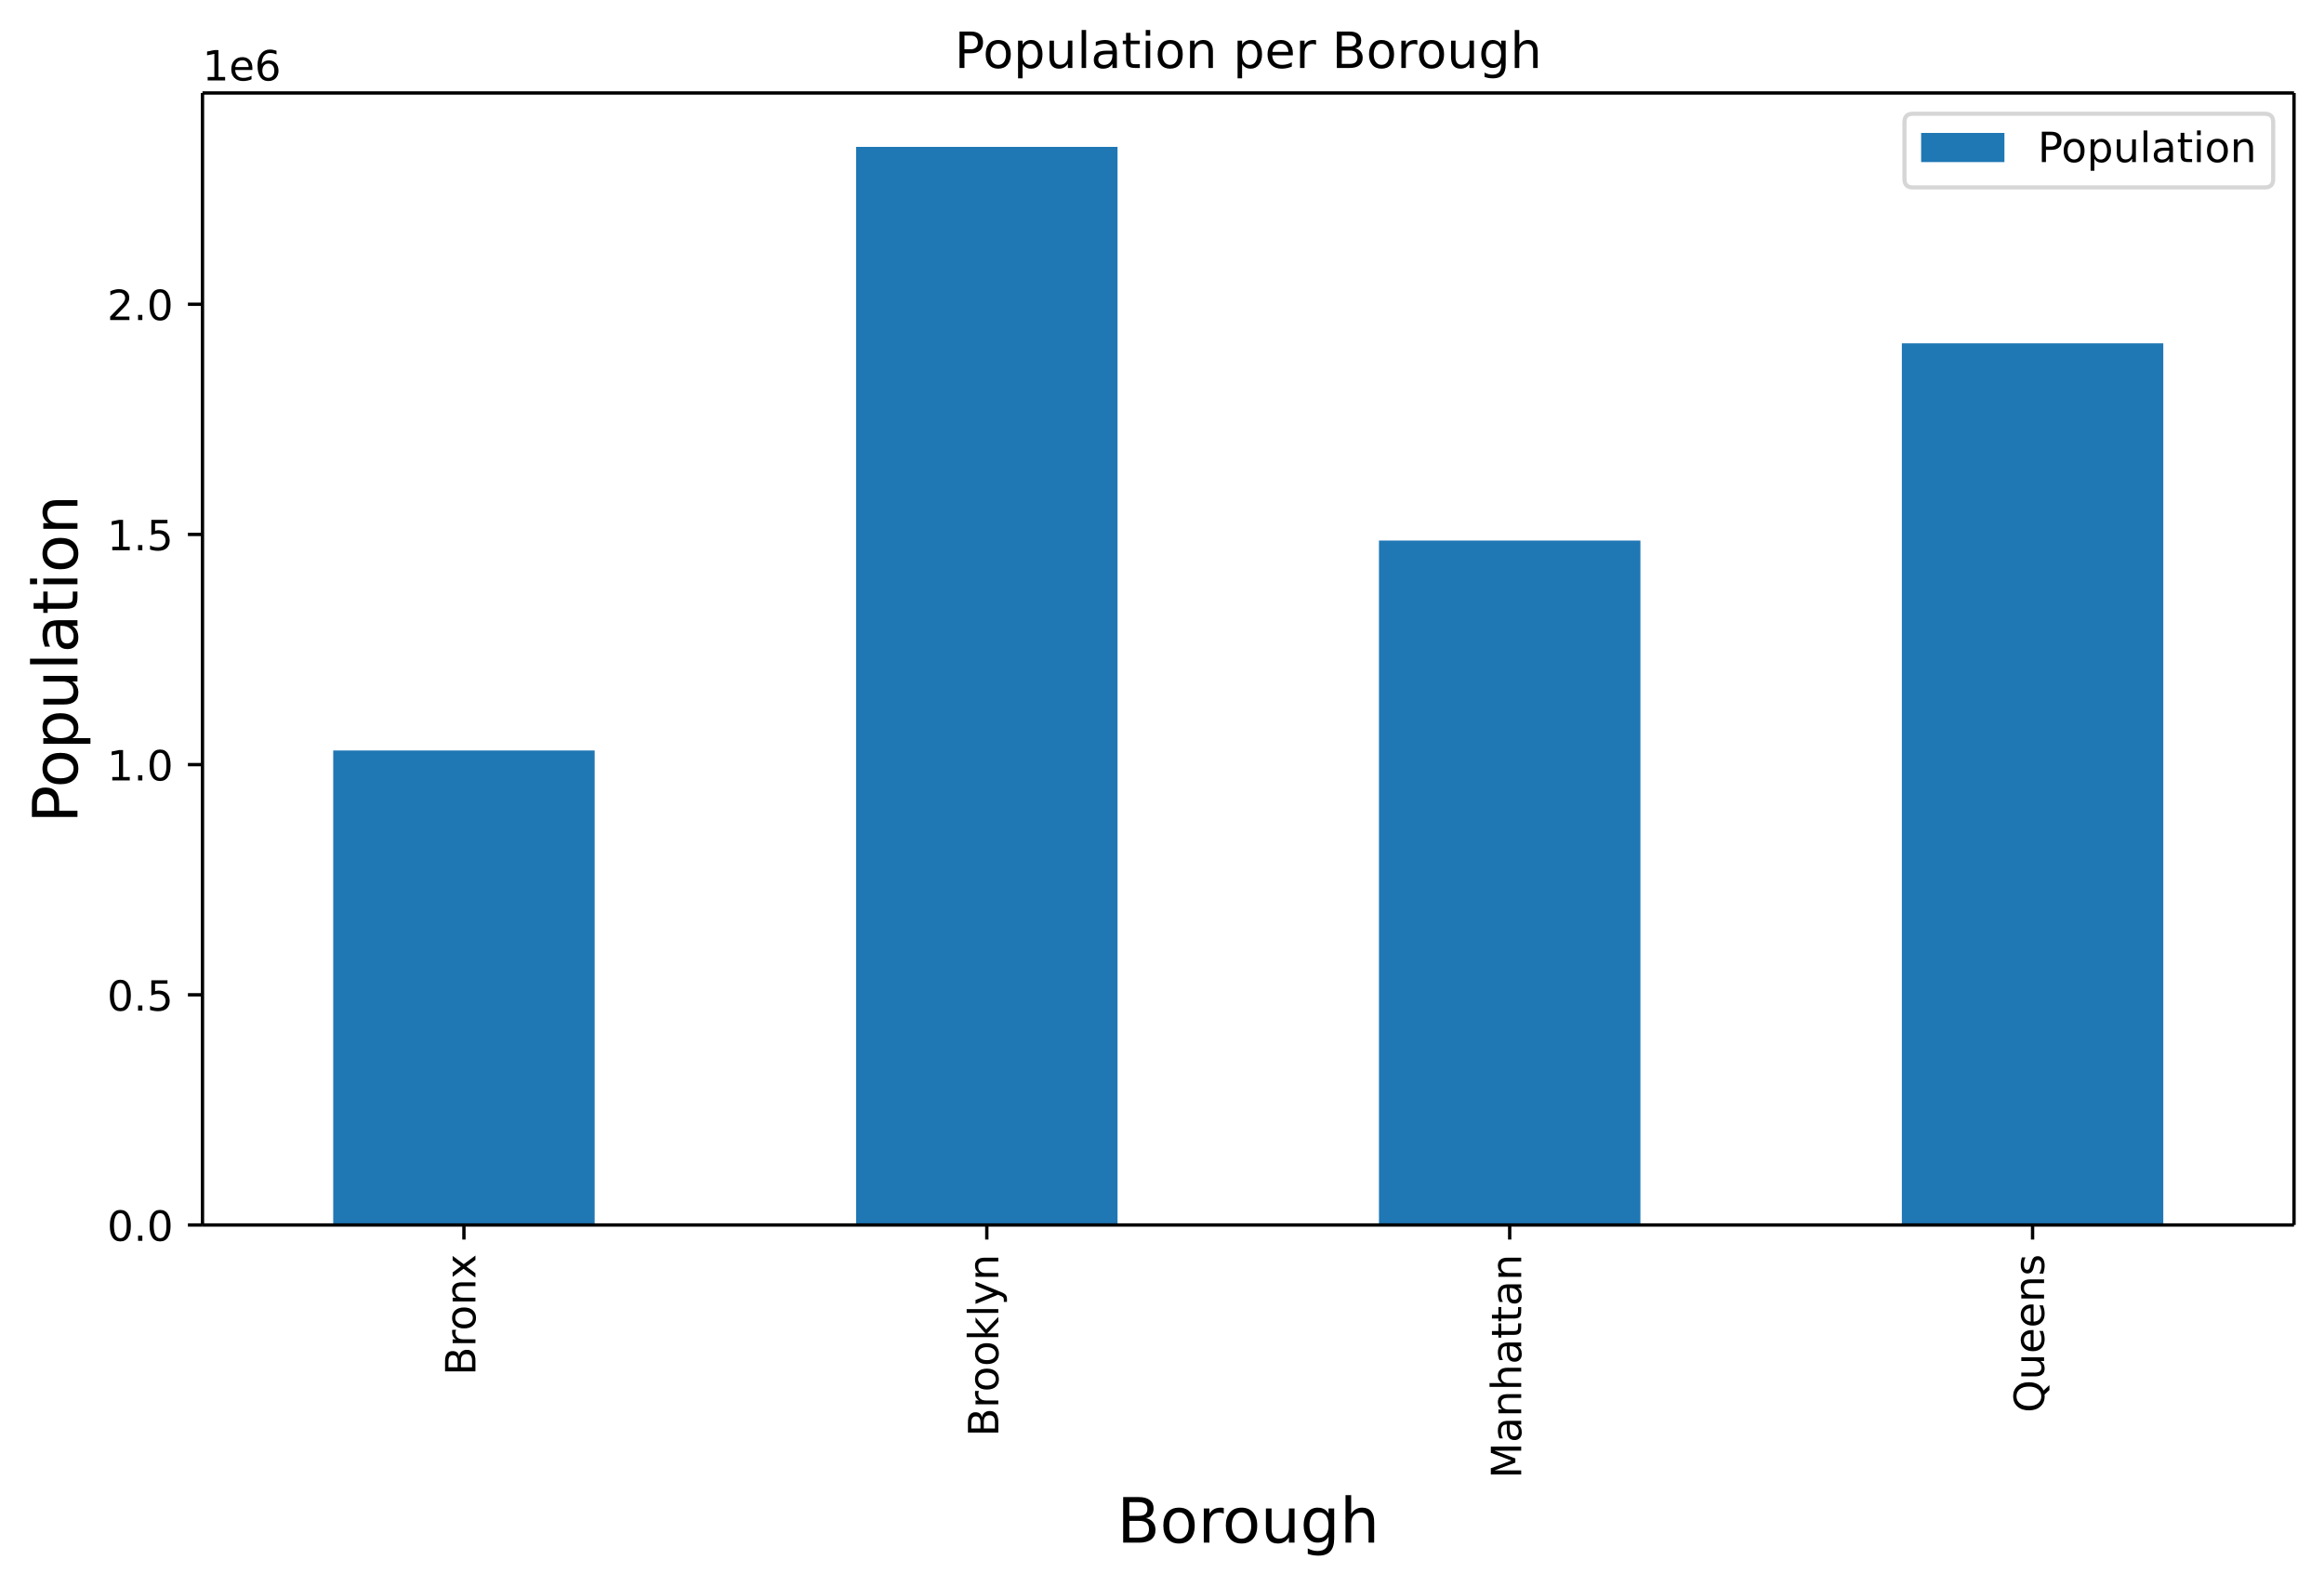 <svg height="507.601" viewBox="0 0 558.02 380.701" width="744.027" xmlns="http://www.w3.org/2000/svg" xmlns:xlink="http://www.w3.org/1999/xlink"><defs><style>*{stroke-linecap:butt;stroke-linejoin:round}</style></defs><g id="figure_1"><path d="M0 380.7h558.02V0H0z" fill="none" id="patch_1"/><g id="axes_1"><path d="M48.62 294.118h502.2v-271.8H48.62z" fill="#fff" id="patch_2"/><path clip-path="url(#p429c2cfdf8)" d="M80.008 294.118h62.775V180.194H80.008z" fill="#1f77b4" id="patch_3"/><path clip-path="url(#p429c2cfdf8)" d="M205.558 294.118h62.775V35.261h-62.775z" fill="#1f77b4" id="patch_4"/><path clip-path="url(#p429c2cfdf8)" d="M331.108 294.118h62.775V129.784h-62.775z" fill="#1f77b4" id="patch_5"/><path clip-path="url(#p429c2cfdf8)" d="M456.658 294.118h62.775V82.417h-62.775z" fill="#1f77b4" id="patch_6"/><g id="matplotlib.axis_1"><g id="xtick_1"><g id="line2d_1"><defs><path d="M0 0v3.5" id="m24b5b35aed" stroke="#000" stroke-width=".8"/></defs><use x="111.395" xlink:href="#m24b5b35aed" y="294.118" stroke="#000" stroke-width=".8"/></g><g id="text_1"><defs><path d="M19.672 34.813V8.108H35.5q7.953 0 11.781 3.297 3.844 3.297 3.844 10.078 0 6.844-3.844 10.078-3.828 3.25-11.781 3.25zm0 29.984V42.828h14.61q7.218 0 10.75 2.703 3.546 2.719 3.546 8.282 0 5.515-3.547 8.25-3.531 2.734-10.75 2.734zm-9.86 8.11h25.204q11.28 0 17.375-4.688Q58.5 63.53 58.5 54.89q0-6.703-3.125-10.657-3.125-3.953-9.188-4.922 7.282-1.562 11.313-6.53 4.031-4.954 4.031-12.376 0-9.765-6.64-15.093Q48.25 0 35.984 0H9.812z" id="DejaVuSans-66"/><path d="M41.11 46.297q-1.516.875-3.297 1.281Q36.03 48 33.89 48q-7.625 0-11.703-4.953-4.079-4.953-4.079-14.234V0H9.08v54.688h9.03v-8.5q2.844 4.984 7.375 7.39Q30.031 56 36.531 56q.922 0 2.047-.125 1.125-.11 2.484-.36z" id="DejaVuSans-114"/><path d="M30.61 48.39q-7.22 0-11.422-5.64-4.204-5.64-4.204-15.453 0-9.813 4.172-15.453 4.188-5.64 11.453-5.64 7.188 0 11.375 5.655 4.203 5.672 4.203 15.438 0 9.719-4.203 15.406-4.187 5.688-11.375 5.688zm0 7.61q11.718 0 18.406-7.625 6.703-7.61 6.703-21.078 0-13.422-6.703-21.078-6.688-7.64-18.407-7.64-11.765 0-18.437 7.64-6.656 7.656-6.656 21.078 0 13.469 6.656 21.078Q18.844 56 30.609 56z" id="DejaVuSans-111"/><path d="M54.89 33.016V0h-8.984v32.719q0 7.765-3.031 11.61-3.031 3.858-9.078 3.858-7.281 0-11.484-4.64-4.204-4.625-4.204-12.64V0H9.08v54.688h9.03v-8.5q3.235 4.937 7.594 7.374Q30.078 56 35.797 56q9.422 0 14.25-5.828 4.844-5.828 4.844-17.156z" id="DejaVuSans-110"/><path d="M54.89 54.688l-19.78-26.61L55.905 0H45.313L29.39 21.484 13.484 0H2.875l21.25 28.61L4.687 54.687h10.594l14.5-19.485 14.5 19.484z" id="DejaVuSans-120"/></defs><g transform="matrix(0 -.1 -.1 0 114.155 330.24)"><use xlink:href="#DejaVuSans-66"/><use x="68.604" xlink:href="#DejaVuSans-114"/><use x="107.467" xlink:href="#DejaVuSans-111"/><use x="168.648" xlink:href="#DejaVuSans-110"/><use x="232.027" xlink:href="#DejaVuSans-120"/></g></g></g><g id="xtick_2"><use x="236.945" xlink:href="#m24b5b35aed" y="294.118" stroke="#000" stroke-width=".8" id="line2d_2"/><g id="text_2"><defs><path d="M9.078 75.984h9.031V31.11l26.813 23.578H56.39l-29-25.578L57.625 0H45.906L18.11 26.703V0H9.08z" id="DejaVuSans-107"/><path d="M9.422 75.984h8.984V0H9.422z" id="DejaVuSans-108"/><path d="M32.172-5.078q-3.797-9.766-7.422-12.735-3.61-2.984-9.656-2.984H7.906v7.516h5.282q3.703 0 5.75 1.765Q21-9.766 23.483-3.219l1.61 4.094-22.11 53.813H12.5l17.094-42.766 17.093 42.766h9.516z" id="DejaVuSans-121"/></defs><g transform="matrix(0 -.1 -.1 0 239.705 344.928)"><use xlink:href="#DejaVuSans-66"/><use x="68.604" xlink:href="#DejaVuSans-114"/><use x="107.467" xlink:href="#DejaVuSans-111"/><use x="168.648" xlink:href="#DejaVuSans-111"/><use x="229.83" xlink:href="#DejaVuSans-107"/><use x="287.74" xlink:href="#DejaVuSans-108"/><use x="315.523" xlink:href="#DejaVuSans-121"/><use x="374.703" xlink:href="#DejaVuSans-110"/></g></g></g><g id="xtick_3"><use x="362.495" xlink:href="#m24b5b35aed" y="294.118" stroke="#000" stroke-width=".8" id="line2d_3"/><g id="text_3"><defs><path d="M9.813 72.906h14.703l18.593-49.61 18.703 49.61h14.704V0H66.89v64.016l-18.797-50h-9.907l-18.796 50V0H9.813z" id="DejaVuSans-77"/><path d="M34.281 27.484q-10.89 0-15.093-2.484-4.204-2.484-4.204-8.5 0-4.781 3.157-7.594 3.156-2.797 8.562-2.797 7.485 0 12 5.297 4.516 5.297 4.516 14.078v2zm17.922 3.72V0H43.22v8.297Q40.14 3.328 35.547.953q-4.594-2.375-11.234-2.375-8.391 0-13.36 4.719Q6 8.016 6 15.922q0 9.219 6.172 13.906 6.187 4.688 18.437 4.688h12.61v.89q0 6.203-4.078 9.594-4.078 3.39-11.453 3.39-4.688 0-9.141-1.124-4.438-1.125-8.531-3.375v8.312q4.921 1.906 9.562 2.844 4.64.953 9.031.953 11.875 0 17.735-6.156 5.86-6.14 5.86-18.64z" id="DejaVuSans-97"/><path d="M54.89 33.016V0h-8.984v32.719q0 7.765-3.031 11.61-3.031 3.858-9.078 3.858-7.281 0-11.484-4.64-4.204-4.625-4.204-12.64V0H9.08v75.984h9.03V46.188q3.235 4.937 7.594 7.374Q30.078 56 35.797 56q9.422 0 14.25-5.828 4.844-5.828 4.844-17.156z" id="DejaVuSans-104"/><path d="M18.313 70.219V54.688h18.5v-6.985h-18.5V18.016q0-6.688 1.828-8.594 1.828-1.906 7.453-1.906h9.218V0h-9.218q-10.407 0-14.36 3.875-3.953 3.89-3.953 14.14v29.688H2.687v6.984h6.594V70.22z" id="DejaVuSans-116"/></defs><g transform="matrix(0 -.1 -.1 0 365.255 354.984)"><use xlink:href="#DejaVuSans-77"/><use x="86.279" xlink:href="#DejaVuSans-97"/><use x="147.559" xlink:href="#DejaVuSans-110"/><use x="210.938" xlink:href="#DejaVuSans-104"/><use x="274.316" xlink:href="#DejaVuSans-97"/><use x="335.596" xlink:href="#DejaVuSans-116"/><use x="374.805" xlink:href="#DejaVuSans-116"/><use x="414.014" xlink:href="#DejaVuSans-97"/><use x="475.293" xlink:href="#DejaVuSans-110"/></g></g></g><g id="xtick_4"><use x="488.045" xlink:href="#m24b5b35aed" y="294.118" stroke="#000" stroke-width=".8" id="line2d_4"/><g id="text_4"><defs><path d="M39.406 66.219q-10.75 0-17.078-8.016-6.312-8-6.312-21.828 0-13.766 6.312-21.781 6.328-8 17.078-8 10.735 0 17.016 8 6.281 8.015 6.281 21.781 0 13.828-6.281 21.828-6.281 8.016-17.016 8.016zM53.22 1.313l13-14.204H54.297L43.5-1.219q-1.61-.093-2.469-.14-.843-.063-1.625-.063-15.375 0-24.593 10.281-9.204 10.282-9.204 27.516 0 17.281 9.204 27.563 9.218 10.28 24.593 10.28 15.328 0 24.5-10.28 9.188-10.282 9.188-27.563 0-12.688-5.11-21.734Q62.891 5.609 53.22 1.312z" id="DejaVuSans-81"/><path d="M8.5 21.578v33.11h8.984V21.922q0-7.766 3.016-11.656 3.031-3.875 9.094-3.875 7.265 0 11.484 4.64 4.234 4.64 4.234 12.656v31h8.985V0h-8.984v8.406Q42.047 3.422 37.718 1q-4.313-2.422-10.032-2.422-9.421 0-14.312 5.86Q8.5 10.296 8.5 21.578zM31.11 56z" id="DejaVuSans-117"/><path d="M56.203 29.594v-4.39H14.891q.593-9.282 5.593-14.142 5-4.859 13.938-4.859 5.172 0 10.031 1.266 4.86 1.265 9.656 3.812v-8.5Q49.266.734 44.187-.344 39.11-1.422 33.892-1.422q-13.094 0-20.735 7.61-7.64 7.625-7.64 20.625 0 13.421 7.25 21.296Q20.016 56 32.328 56q11.031 0 17.453-7.11 6.422-7.093 6.422-19.296zm-8.984 2.64q-.094 7.36-4.125 11.75-4.032 4.407-10.672 4.407-7.516 0-12.031-4.25-4.516-4.25-5.203-11.97z" id="DejaVuSans-101"/><path d="M44.281 53.078v-8.5q-3.797 1.953-7.906 2.922-4.094.984-8.5.984-6.688 0-10.031-2.047-3.344-2.046-3.344-6.156 0-3.125 2.39-4.906 2.391-1.781 9.626-3.39l3.078-.688q9.562-2.047 13.593-5.781 4.032-3.735 4.032-10.422 0-7.625-6.032-12.078-6.03-4.438-16.578-4.438-4.39 0-9.156.86Q10.688.296 5.422 2v9.281q4.984-2.594 9.812-3.89 4.829-1.282 9.579-1.282 6.343 0 9.75 2.172 3.421 2.172 3.421 6.125 0 3.656-2.468 5.61-2.453 1.953-10.813 3.765l-3.125.735q-8.344 1.75-12.062 5.39-3.704 3.64-3.704 9.985 0 7.718 5.47 11.906Q16.75 56 26.811 56q4.97 0 9.36-.734 4.406-.72 8.11-2.188z" id="DejaVuSans-115"/></defs><g transform="matrix(0 -.1 -.1 0 490.805 339.18)"><use xlink:href="#DejaVuSans-81"/><use x="78.711" xlink:href="#DejaVuSans-117"/><use x="142.09" xlink:href="#DejaVuSans-101"/><use x="203.613" xlink:href="#DejaVuSans-101"/><use x="265.137" xlink:href="#DejaVuSans-110"/><use x="328.516" xlink:href="#DejaVuSans-115"/></g></g></g><g id="text_5"><defs><path d="M45.406 27.984q0 9.766-4.031 15.125-4.016 5.375-11.297 5.375-7.219 0-11.25-5.375-4.031-5.359-4.031-15.125 0-9.718 4.031-15.093t11.25-5.375q7.281 0 11.297 5.375 4.031 5.375 4.031 15.093zm8.985-21.203q0-13.953-6.203-20.765Q42-20.797 29.203-20.797q-4.734 0-8.937.703-4.203.703-8.157 2.172v8.735q3.954-2.141 7.813-3.157 3.86-1.031 7.86-1.031 8.843 0 13.234 4.61 4.39 4.609 4.39 13.937v4.453q-2.781-4.844-7.125-7.234Q33.938 0 27.875 0 17.828 0 11.672 7.656q-6.156 7.672-6.156 20.328 0 12.688 6.156 20.344Q17.828 56 27.875 56q6.063 0 10.406-2.39 4.344-2.391 7.125-7.22v8.297h8.985z" id="DejaVuSans-103"/></defs><g transform="matrix(.15 0 0 -.15 268.214 370.381)"><use xlink:href="#DejaVuSans-66"/><use x="68.604" xlink:href="#DejaVuSans-111"/><use x="129.785" xlink:href="#DejaVuSans-114"/><use x="168.648" xlink:href="#DejaVuSans-111"/><use x="229.83" xlink:href="#DejaVuSans-117"/><use x="293.209" xlink:href="#DejaVuSans-103"/><use x="356.686" xlink:href="#DejaVuSans-104"/></g></g></g><g id="matplotlib.axis_2"><g id="ytick_1"><g id="line2d_5"><defs><path d="M0 0h-3.5" id="m245a8c3797" stroke="#000" stroke-width=".8"/></defs><use x="48.62" xlink:href="#m245a8c3797" y="294.118" stroke="#000" stroke-width=".8"/></g><g id="text_6"><defs><path d="M31.781 66.406q-7.61 0-11.453-7.5Q16.5 51.422 16.5 36.375q0-14.984 3.828-22.484 3.844-7.5 11.453-7.5 7.672 0 11.5 7.5 3.844 7.5 3.844 22.484 0 15.047-3.844 22.531-3.828 7.5-11.5 7.5zm0 7.813q12.266 0 18.735-9.703 6.468-9.688 6.468-28.141 0-18.406-6.468-28.11-6.47-9.687-18.735-9.687-12.25 0-18.718 9.688-6.47 9.703-6.47 28.109 0 18.453 6.47 28.14Q19.53 74.22 31.78 74.22z" id="DejaVuSans-48"/><path d="M10.688 12.406H21V0H10.687z" id="DejaVuSans-46"/></defs><g transform="matrix(.1 0 0 -.1 25.717 297.917)"><use xlink:href="#DejaVuSans-48"/><use x="63.623" xlink:href="#DejaVuSans-46"/><use x="95.41" xlink:href="#DejaVuSans-48"/></g></g></g><g id="ytick_2"><use x="48.62" xlink:href="#m245a8c3797" y="238.85" stroke="#000" stroke-width=".8" id="line2d_6"/><g id="text_7"><defs><path d="M10.797 72.906h38.719v-8.312H19.828v-17.86q2.14.735 4.281 1.094 2.157.36 4.313.36 12.203 0 19.328-6.688 7.14-6.688 7.14-18.11 0-11.765-7.328-18.296-7.328-6.516-20.656-6.516-4.593 0-9.36.781-4.75.782-9.827 2.344v9.922q4.39-2.39 9.078-3.563 4.687-1.171 9.906-1.171 8.453 0 13.375 4.437 4.938 4.438 4.938 12.063 0 7.609-4.938 12.047-4.922 4.453-13.375 4.453-3.953 0-7.89-.875-3.922-.875-8.016-2.735z" id="DejaVuSans-53"/></defs><g transform="matrix(.1 0 0 -.1 25.717 242.649)"><use xlink:href="#DejaVuSans-48"/><use x="63.623" xlink:href="#DejaVuSans-46"/><use x="95.41" xlink:href="#DejaVuSans-53"/></g></g></g><g id="ytick_3"><use x="48.62" xlink:href="#m245a8c3797" y="183.581" stroke="#000" stroke-width=".8" id="line2d_7"/><g id="text_8"><defs><path d="M12.406 8.297h16.11v55.625l-17.532-3.516v8.985l17.438 3.515h9.86V8.296H54.39V0H12.406z" id="DejaVuSans-49"/></defs><g transform="matrix(.1 0 0 -.1 25.717 187.38)"><use xlink:href="#DejaVuSans-49"/><use x="63.623" xlink:href="#DejaVuSans-46"/><use x="95.41" xlink:href="#DejaVuSans-48"/></g></g></g><g id="ytick_4"><use x="48.62" xlink:href="#m245a8c3797" y="128.313" stroke="#000" stroke-width=".8" id="line2d_8"/><g transform="matrix(.1 0 0 -.1 25.717 132.112)" id="text_9"><use xlink:href="#DejaVuSans-49"/><use x="63.623" xlink:href="#DejaVuSans-46"/><use x="95.41" xlink:href="#DejaVuSans-53"/></g></g><g id="ytick_5"><use x="48.62" xlink:href="#m245a8c3797" y="73.045" stroke="#000" stroke-width=".8" id="line2d_9"/><g id="text_10"><defs><path d="M19.188 8.297h34.421V0H7.33v8.297q5.609 5.812 15.296 15.594 9.703 9.797 12.188 12.64 4.734 5.313 6.609 9 1.89 3.688 1.89 7.25 0 5.813-4.078 9.469-4.078 3.672-10.625 3.672-4.64 0-9.797-1.61-5.14-1.609-11-4.89v9.969Q13.767 71.78 18.938 73q5.188 1.219 9.485 1.219 11.328 0 18.062-5.672 6.735-5.656 6.735-15.125 0-4.5-1.688-8.531-1.672-4.016-6.125-9.485-1.218-1.422-7.765-8.187-6.532-6.766-18.453-18.922z" id="DejaVuSans-50"/></defs><g transform="matrix(.1 0 0 -.1 25.717 76.844)"><use xlink:href="#DejaVuSans-50"/><use x="63.623" xlink:href="#DejaVuSans-46"/><use x="95.41" xlink:href="#DejaVuSans-48"/></g></g></g><g id="text_11"><defs><path d="M19.672 64.797v-27.39h12.406q6.89 0 10.64 3.562 3.766 3.562 3.766 10.156 0 6.547-3.765 10.11-3.75 3.562-10.64 3.562zm-9.86 8.11h22.266q12.266 0 18.531-5.548 6.282-5.546 6.282-16.234 0-10.797-6.282-16.313-6.265-5.515-18.53-5.515H19.671V0h-9.86z" id="DejaVuSans-80"/><path d="M18.11 8.203v-29H9.077v75.484h9.031v-8.296q2.844 4.875 7.157 7.234Q29.594 56 35.594 56q9.968 0 16.187-7.906 6.235-7.907 6.235-20.797T51.78 6.484q-6.218-7.906-16.187-7.906-6 0-10.328 2.375-4.313 2.375-7.157 7.25zm30.578 19.094q0 9.906-4.079 15.547-4.078 5.64-11.203 5.64-7.14 0-11.218-5.64-4.079-5.64-4.079-15.547 0-9.906 4.078-15.547 4.079-5.64 11.22-5.64 7.124 0 11.202 5.64t4.078 15.547z" id="DejaVuSans-112"/><path d="M9.422 54.688h8.984V0H9.422zm0 21.296h8.984v-11.39H9.422z" id="DejaVuSans-105"/></defs><g transform="matrix(0 -.15 -.15 0 18.598 197.618)"><use xlink:href="#DejaVuSans-80"/><use x="56.678" xlink:href="#DejaVuSans-111"/><use x="117.859" xlink:href="#DejaVuSans-112"/><use x="181.336" xlink:href="#DejaVuSans-117"/><use x="244.715" xlink:href="#DejaVuSans-108"/><use x="272.498" xlink:href="#DejaVuSans-97"/><use x="333.777" xlink:href="#DejaVuSans-116"/><use x="372.986" xlink:href="#DejaVuSans-105"/><use x="400.77" xlink:href="#DejaVuSans-111"/><use x="461.951" xlink:href="#DejaVuSans-110"/></g></g><g id="text_12"><defs><path d="M33.016 40.375q-6.641 0-10.532-4.547-3.875-4.531-3.875-12.437 0-7.86 3.875-12.438 3.891-4.562 10.532-4.562 6.64 0 10.515 4.562 3.875 4.578 3.875 12.438 0 7.906-3.875 12.437-3.875 4.547-10.515 4.547zm19.578 30.922v-8.984q-3.719 1.75-7.5 2.671-3.782.938-7.5.938-9.766 0-14.922-6.594-5.14-6.594-5.875-19.922 2.875 4.25 7.219 6.516 4.359 2.266 9.578 2.266 10.984 0 17.36-6.672 6.374-6.657 6.374-18.125 0-11.235-6.64-18.032-6.641-6.78-17.672-6.78-12.657 0-19.344 9.687-6.688 9.703-6.688 28.109 0 17.281 8.204 27.563 8.203 10.28 22.015 10.28 3.719 0 7.5-.734t7.89-2.187z" id="DejaVuSans-54"/></defs><g transform="matrix(.1 0 0 -.1 48.62 19.318)"><use xlink:href="#DejaVuSans-49"/><use x="63.623" xlink:href="#DejaVuSans-101"/><use x="125.146" xlink:href="#DejaVuSans-54"/></g></g></g><path d="M48.62 294.118v-271.8" fill="none" stroke="#000" stroke-linecap="square" stroke-width=".8" id="patch_7"/><path d="M550.82 294.118v-271.8" fill="none" stroke="#000" stroke-linecap="square" stroke-width=".8" id="patch_8"/><path d="M48.62 294.118h502.2" fill="none" stroke="#000" stroke-linecap="square" stroke-width=".8" id="patch_9"/><path d="M48.62 22.318h502.2" fill="none" stroke="#000" stroke-linecap="square" stroke-width=".8" id="patch_10"/><g transform="matrix(.12 0 0 -.12 229.215 16.318)" id="text_13"><use xlink:href="#DejaVuSans-80"/><use x="56.678" xlink:href="#DejaVuSans-111"/><use x="117.859" xlink:href="#DejaVuSans-112"/><use x="181.336" xlink:href="#DejaVuSans-117"/><use x="244.715" xlink:href="#DejaVuSans-108"/><use x="272.498" xlink:href="#DejaVuSans-97"/><use x="333.777" xlink:href="#DejaVuSans-116"/><use x="372.986" xlink:href="#DejaVuSans-105"/><use x="400.77" xlink:href="#DejaVuSans-111"/><use x="461.951" xlink:href="#DejaVuSans-110"/><use x="525.33" xlink:href="#DejaVuSans-32"/><use x="557.117" xlink:href="#DejaVuSans-112"/><use x="620.594" xlink:href="#DejaVuSans-101"/><use x="682.117" xlink:href="#DejaVuSans-114"/><use x="723.23" xlink:href="#DejaVuSans-32"/><use x="755.018" xlink:href="#DejaVuSans-66"/><use x="823.621" xlink:href="#DejaVuSans-111"/><use x="884.803" xlink:href="#DejaVuSans-114"/><use x="923.666" xlink:href="#DejaVuSans-111"/><use x="984.848" xlink:href="#DejaVuSans-117"/><use x="1048.227" xlink:href="#DejaVuSans-103"/><use x="1111.703" xlink:href="#DejaVuSans-104"/></g><g id="legend_1"><path d="M459.288 44.996h84.532q2 0 2-2V29.318q0-2-2-2h-84.533q-2 0-2 2v13.678q0 2 2 2z" fill="#fff" opacity=".8" stroke="#ccc" id="patch_11"/><path d="M461.288 38.917h20v-7h-20z" fill="#1f77b4" id="patch_12"/><g transform="matrix(.1 0 0 -.1 489.288 38.917)" id="text_14"><use xlink:href="#DejaVuSans-80"/><use x="56.678" xlink:href="#DejaVuSans-111"/><use x="117.859" xlink:href="#DejaVuSans-112"/><use x="181.336" xlink:href="#DejaVuSans-117"/><use x="244.715" xlink:href="#DejaVuSans-108"/><use x="272.498" xlink:href="#DejaVuSans-97"/><use x="333.777" xlink:href="#DejaVuSans-116"/><use x="372.986" xlink:href="#DejaVuSans-105"/><use x="400.77" xlink:href="#DejaVuSans-111"/><use x="461.951" xlink:href="#DejaVuSans-110"/></g></g></g></g><defs><clipPath id="p429c2cfdf8"><path d="M48.62 22.318h502.2v271.8H48.62z"/></clipPath></defs></svg>